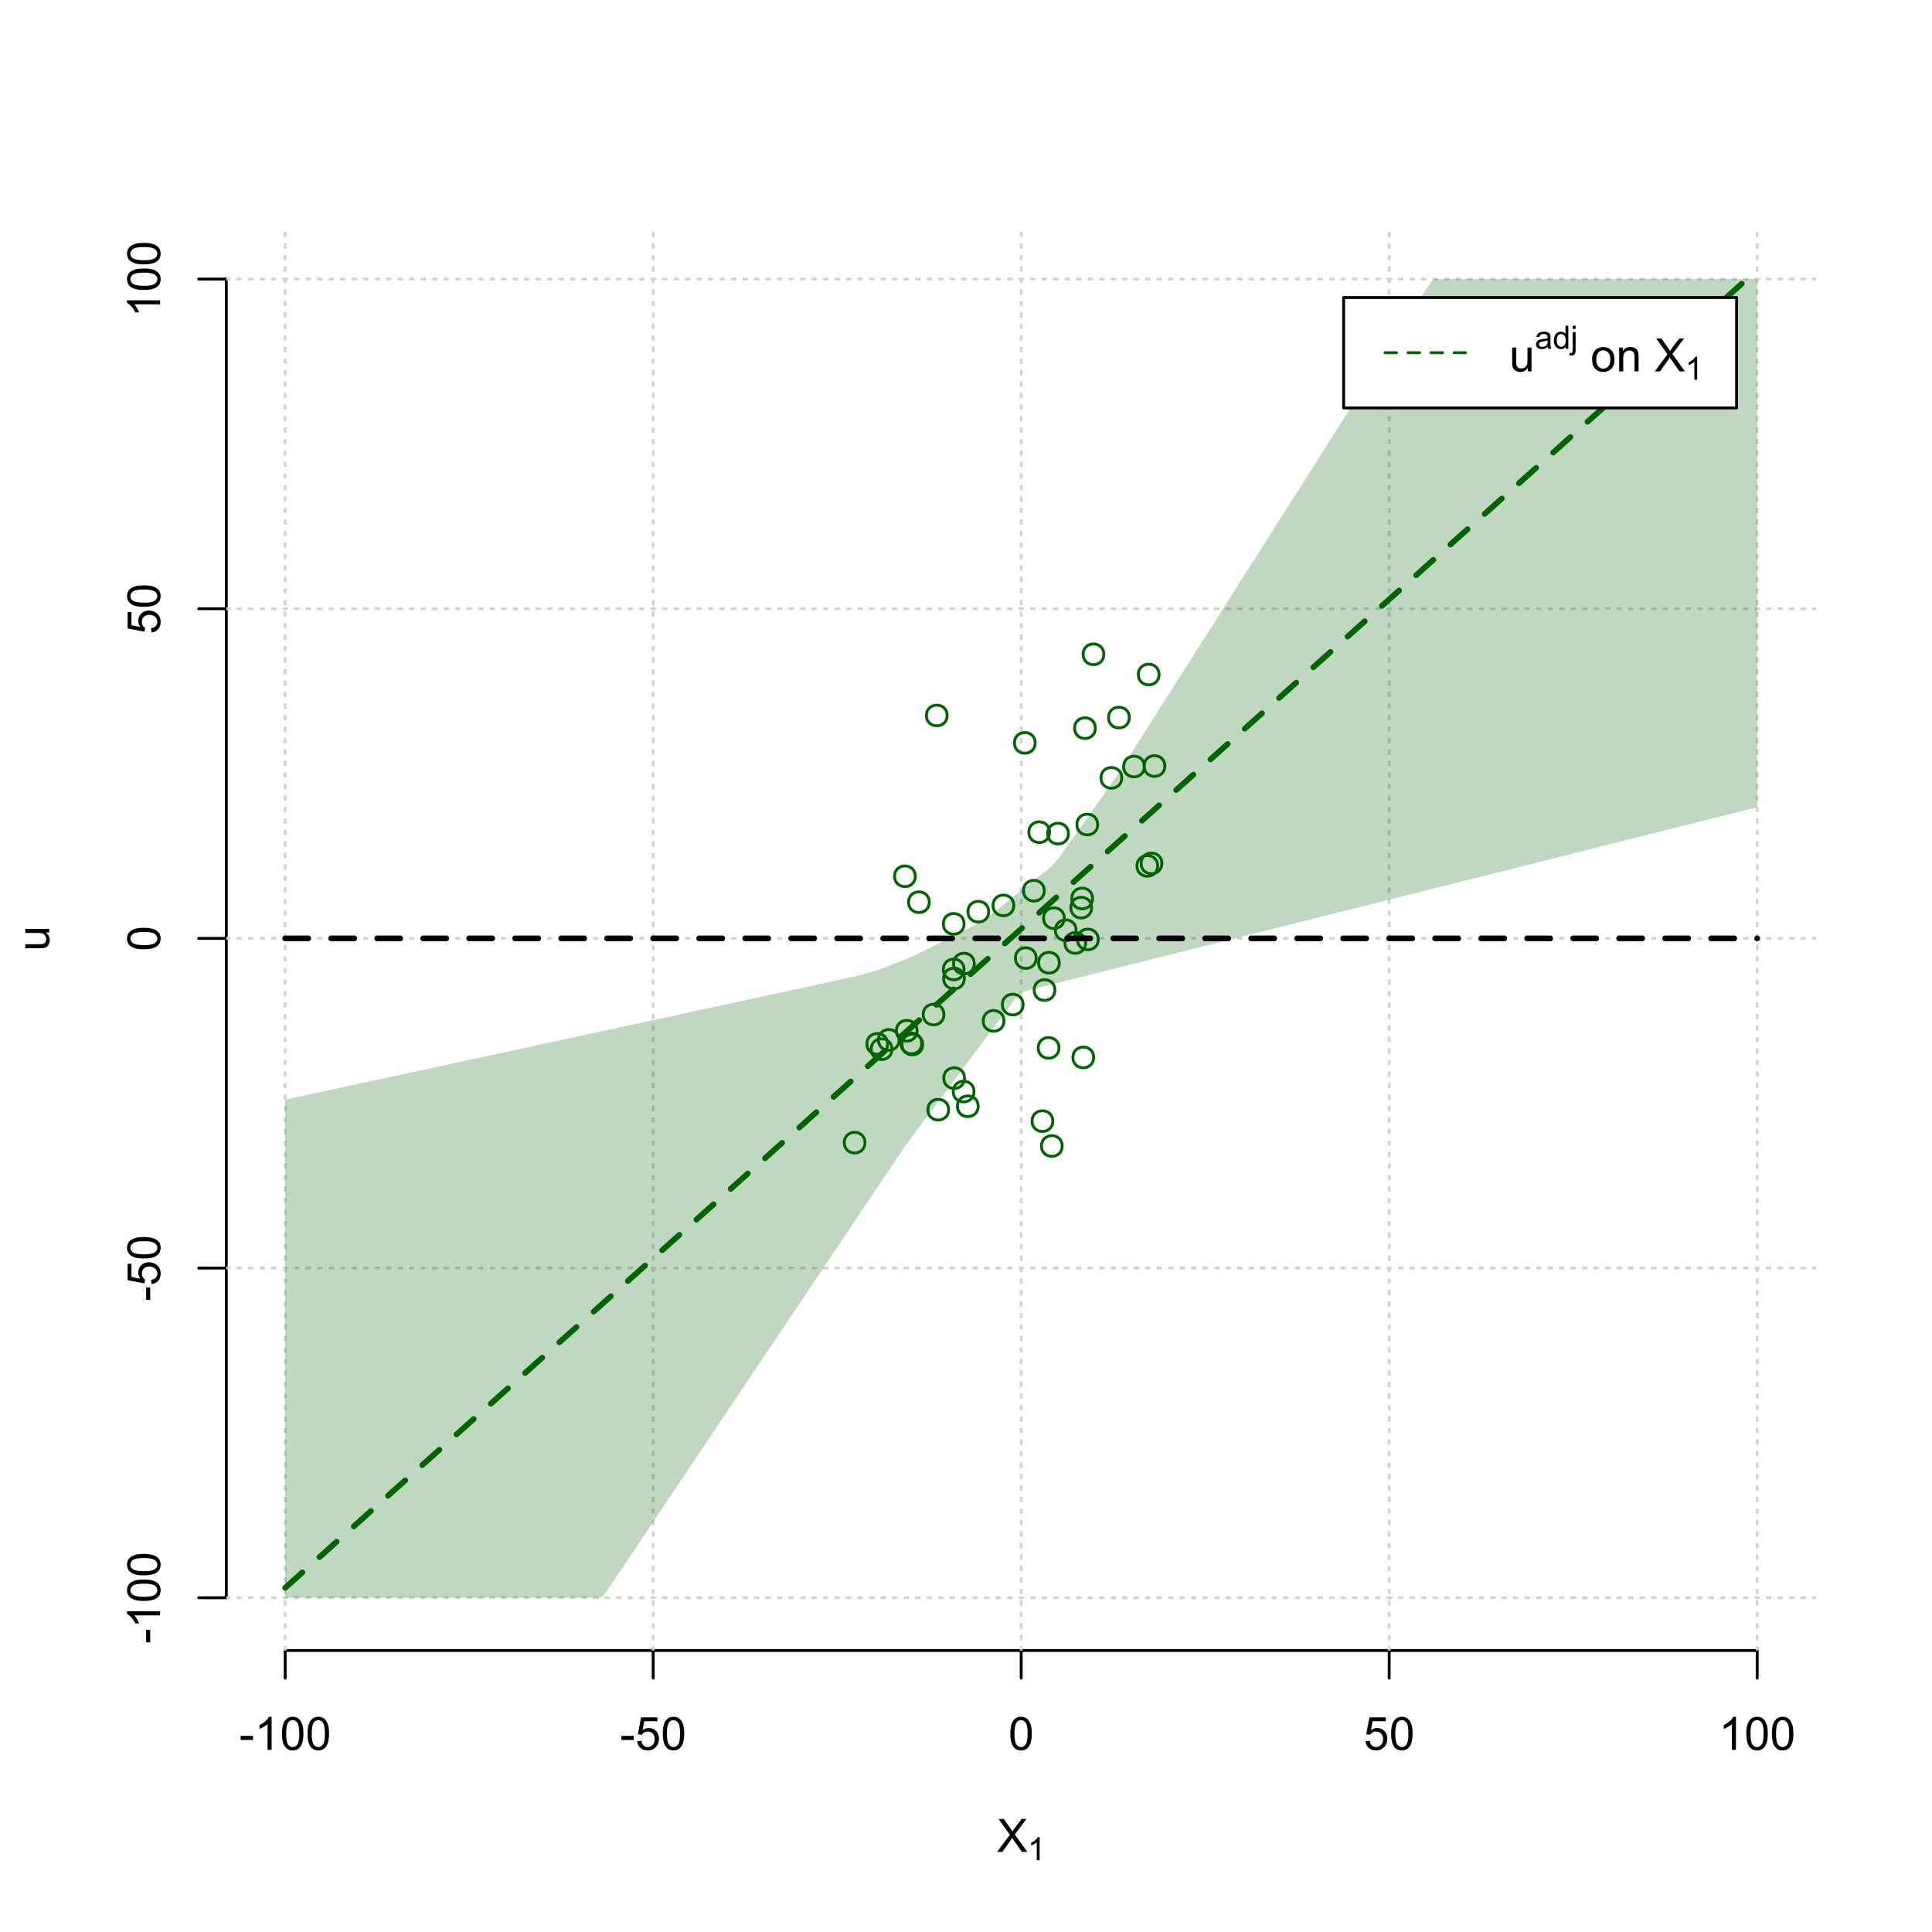 <?xml version="1.0" encoding="UTF-8"?>
<svg xmlns="http://www.w3.org/2000/svg" xmlns:xlink="http://www.w3.org/1999/xlink" width="504pt" height="504pt" viewBox="0 0 504 504" version="1.1">
<defs>
<g>
<symbol overflow="visible" id="glyph0-0">
<path style="stroke:none;" d="M 1.5 0 L 1.5 -7.5 L 7.5 -7.5 L 7.5 0 Z M 1.688 -0.188 L 7.312 -0.188 L 7.312 -7.312 L 1.688 -7.312 Z M 1.688 -0.188 "/>
</symbol>
<symbol overflow="visible" id="glyph0-1">
<path style="stroke:none;" d="M 0.055 0 L 3.375 -4.477 L 0.445 -8.59 L 1.797 -8.59 L 3.359 -6.387 C 3.68 -5.93 3.91 -5.578 4.047 -5.332 C 4.238 -5.645 4.465 -5.969 4.727 -6.312 L 6.457 -8.59 L 7.695 -8.59 L 4.676 -4.539 L 7.93 0 L 6.523 0 L 4.359 -3.062 C 4.238 -3.238 4.113 -3.43 3.984 -3.641 C 3.789 -3.324 3.652 -3.109 3.574 -2.992 L 1.418 0 Z M 0.055 0 "/>
</symbol>
<symbol overflow="visible" id="glyph0-2">
<path style="stroke:none;" d="M 0.383 -2.578 L 0.383 -3.641 L 3.621 -3.641 L 3.621 -2.578 Z M 0.383 -2.578 "/>
</symbol>
<symbol overflow="visible" id="glyph0-3">
<path style="stroke:none;" d="M 4.469 0 L 3.414 0 L 3.414 -6.719 C 3.16 -6.477 2.828 -6.234 2.414 -5.996 C 2 -5.75 1.629 -5.57 1.305 -5.449 L 1.305 -6.469 C 1.895 -6.742 2.41 -7.078 2.852 -7.477 C 3.293 -7.871 3.605 -8.254 3.789 -8.625 L 4.469 -8.625 Z M 4.469 0 "/>
</symbol>
<symbol overflow="visible" id="glyph0-4">
<path style="stroke:none;" d="M 0.5 -4.234 C 0.496 -5.246 0.602 -6.062 0.812 -6.688 C 1.02 -7.305 1.328 -7.785 1.742 -8.121 C 2.148 -8.457 2.668 -8.625 3.297 -8.625 C 3.758 -8.625 4.164 -8.531 4.512 -8.348 C 4.855 -8.16 5.141 -7.891 5.371 -7.543 C 5.594 -7.191 5.773 -6.766 5.906 -6.266 C 6.035 -5.762 6.098 -5.086 6.102 -4.234 C 6.098 -3.227 5.996 -2.414 5.789 -1.797 C 5.578 -1.176 5.266 -0.695 4.859 -0.359 C 4.445 -0.02 3.926 0.145 3.297 0.148 C 2.465 0.145 1.816 -0.148 1.348 -0.742 C 0.781 -1.457 0.496 -2.621 0.5 -4.234 Z M 1.582 -4.234 C 1.582 -2.824 1.746 -1.887 2.074 -1.418 C 2.402 -0.949 2.809 -0.715 3.297 -0.719 C 3.777 -0.715 4.184 -0.949 4.52 -1.422 C 4.848 -1.887 5.016 -2.824 5.016 -4.234 C 5.016 -5.648 4.848 -6.59 4.52 -7.055 C 4.184 -7.516 3.773 -7.746 3.289 -7.75 C 2.801 -7.746 2.414 -7.543 2.125 -7.137 C 1.762 -6.613 1.582 -5.645 1.582 -4.234 Z M 1.582 -4.234 "/>
</symbol>
<symbol overflow="visible" id="glyph0-5">
<path style="stroke:none;" d="M 0.5 -2.25 L 1.605 -2.344 C 1.684 -1.805 1.871 -1.398 2.176 -1.125 C 2.473 -0.852 2.836 -0.715 3.258 -0.719 C 3.766 -0.715 4.195 -0.906 4.547 -1.293 C 4.898 -1.672 5.074 -2.18 5.074 -2.82 C 5.074 -3.414 4.902 -3.891 4.566 -4.242 C 4.227 -4.59 3.785 -4.762 3.242 -4.766 C 2.898 -4.762 2.594 -4.684 2.32 -4.531 C 2.047 -4.375 1.832 -4.176 1.676 -3.93 L 0.688 -4.062 L 1.516 -8.473 L 5.789 -8.473 L 5.789 -7.465 L 2.359 -7.465 L 1.898 -5.156 C 2.414 -5.516 2.953 -5.695 3.523 -5.695 C 4.27 -5.695 4.902 -5.434 5.422 -4.914 C 5.934 -4.395 6.191 -3.727 6.195 -2.914 C 6.191 -2.133 5.965 -1.461 5.516 -0.898 C 4.961 -0.199 4.211 0.145 3.258 0.148 C 2.477 0.145 1.836 -0.07 1.344 -0.508 C 0.844 -0.941 0.562 -1.523 0.5 -2.25 Z M 0.5 -2.25 "/>
</symbol>
<symbol overflow="visible" id="glyph0-6">
<path style="stroke:none;" d="M 4.867 0 L 4.867 -0.914 C 4.379 -0.211 3.723 0.141 2.895 0.141 C 2.527 0.141 2.184 0.07 1.867 -0.07 C 1.547 -0.211 1.309 -0.387 1.156 -0.602 C 1 -0.812 0.895 -1.074 0.832 -1.383 C 0.785 -1.59 0.762 -1.918 0.766 -2.367 L 0.766 -6.223 L 1.82 -6.223 L 1.82 -2.773 C 1.816 -2.219 1.84 -1.848 1.887 -1.656 C 1.949 -1.379 2.09 -1.16 2.309 -1.004 C 2.523 -0.84 2.789 -0.762 3.105 -0.766 C 3.418 -0.762 3.715 -0.844 3.996 -1.008 C 4.273 -1.172 4.469 -1.391 4.586 -1.672 C 4.699 -1.949 4.758 -2.355 4.758 -2.891 L 4.758 -6.223 L 5.812 -6.223 L 5.812 0 Z M 4.867 0 "/>
</symbol>
<symbol overflow="visible" id="glyph0-7">
<path style="stroke:none;" d=""/>
</symbol>
<symbol overflow="visible" id="glyph0-8">
<path style="stroke:none;" d="M 0.398 -3.109 C 0.398 -4.262 0.719 -5.117 1.359 -5.672 C 1.895 -6.133 2.547 -6.363 3.316 -6.363 C 4.172 -6.363 4.871 -6.082 5.414 -5.52 C 5.953 -4.957 6.223 -4.184 6.227 -3.199 C 6.223 -2.398 6.102 -1.766 5.867 -1.309 C 5.625 -0.848 5.277 -0.492 4.82 -0.238 C 4.359 0.016 3.859 0.141 3.316 0.141 C 2.441 0.141 1.734 -0.137 1.203 -0.695 C 0.664 -1.254 0.398 -2.059 0.398 -3.109 Z M 1.484 -3.109 C 1.48 -2.309 1.656 -1.711 2.004 -1.32 C 2.348 -0.922 2.785 -0.727 3.316 -0.727 C 3.84 -0.727 4.273 -0.926 4.621 -1.324 C 4.969 -1.723 5.145 -2.328 5.145 -3.148 C 5.145 -3.914 4.969 -4.496 4.617 -4.895 C 4.266 -5.289 3.832 -5.488 3.316 -5.492 C 2.785 -5.488 2.348 -5.293 2.004 -4.898 C 1.656 -4.5 1.48 -3.902 1.484 -3.109 Z M 1.484 -3.109 "/>
</symbol>
<symbol overflow="visible" id="glyph0-9">
<path style="stroke:none;" d="M 0.789 0 L 0.789 -6.223 L 1.742 -6.223 L 1.742 -5.336 C 2.195 -6.02 2.855 -6.363 3.719 -6.363 C 4.09 -6.363 4.434 -6.293 4.754 -6.16 C 5.066 -6.023 5.305 -5.848 5.461 -5.633 C 5.617 -5.41 5.727 -5.152 5.789 -4.852 C 5.828 -4.656 5.848 -4.312 5.848 -3.828 L 5.848 0 L 4.793 0 L 4.793 -3.785 C 4.793 -4.215 4.75 -4.535 4.668 -4.75 C 4.586 -4.961 4.441 -5.129 4.234 -5.258 C 4.023 -5.383 3.777 -5.449 3.5 -5.449 C 3.047 -5.449 2.66 -5.305 2.332 -5.02 C 2.004 -4.734 1.84 -4.195 1.844 -3.398 L 1.844 0 Z M 0.789 0 "/>
</symbol>
<symbol overflow="visible" id="glyph1-0">
<path style="stroke:none;" d="M 1.051 0 L 1.051 -5.25 L 5.25 -5.25 L 5.25 0 Z M 1.18 -0.133 L 5.117 -0.133 L 5.117 -5.117 L 1.18 -5.117 Z M 1.18 -0.133 "/>
</symbol>
<symbol overflow="visible" id="glyph1-1">
<path style="stroke:none;" d="M 3.129 0 L 2.391 0 L 2.391 -4.703 C 2.211 -4.531 1.977 -4.363 1.691 -4.195 C 1.398 -4.023 1.141 -3.895 0.914 -3.812 L 0.914 -4.527 C 1.328 -4.719 1.688 -4.953 1.996 -5.234 C 2.305 -5.508 2.523 -5.777 2.652 -6.039 L 3.129 -6.039 Z M 3.129 0 "/>
</symbol>
<symbol overflow="visible" id="glyph1-2">
<path style="stroke:none;" d="M 3.395 -0.539 C 3.117 -0.305 2.855 -0.137 2.605 -0.043 C 2.352 0.051 2.082 0.094 1.793 0.098 C 1.312 0.094 0.941 -0.02 0.688 -0.25 C 0.43 -0.48 0.305 -0.781 0.305 -1.148 C 0.305 -1.359 0.352 -1.551 0.449 -1.73 C 0.543 -1.902 0.668 -2.047 0.828 -2.156 C 0.984 -2.262 1.164 -2.34 1.363 -2.398 C 1.504 -2.434 1.723 -2.473 2.02 -2.512 C 2.609 -2.578 3.047 -2.664 3.336 -2.766 C 3.336 -2.867 3.34 -2.93 3.34 -2.957 C 3.34 -3.258 3.27 -3.469 3.129 -3.594 C 2.941 -3.758 2.66 -3.844 2.289 -3.844 C 1.941 -3.844 1.684 -3.781 1.52 -3.66 C 1.348 -3.535 1.227 -3.32 1.152 -3.016 L 0.43 -3.113 C 0.492 -3.418 0.602 -3.668 0.754 -3.863 C 0.902 -4.051 1.121 -4.199 1.406 -4.301 C 1.688 -4.402 2.016 -4.453 2.395 -4.453 C 2.766 -4.453 3.066 -4.406 3.301 -4.32 C 3.527 -4.23 3.699 -4.121 3.812 -3.992 C 3.918 -3.855 3.996 -3.691 4.043 -3.492 C 4.066 -3.363 4.078 -3.133 4.082 -2.809 L 4.082 -1.824 C 4.078 -1.137 4.094 -0.703 4.129 -0.523 C 4.156 -0.336 4.219 -0.164 4.316 0 L 3.543 0 C 3.465 -0.152 3.414 -0.332 3.395 -0.539 Z M 3.336 -2.188 C 3.062 -2.074 2.66 -1.98 2.129 -1.906 C 1.82 -1.859 1.605 -1.812 1.484 -1.758 C 1.355 -1.703 1.258 -1.621 1.191 -1.52 C 1.121 -1.41 1.09 -1.293 1.09 -1.168 C 1.09 -0.969 1.164 -0.805 1.312 -0.676 C 1.461 -0.543 1.68 -0.48 1.969 -0.48 C 2.25 -0.48 2.5 -0.539 2.727 -0.664 C 2.945 -0.785 3.109 -0.957 3.215 -1.176 C 3.293 -1.34 3.332 -1.586 3.336 -1.914 Z M 3.336 -2.188 "/>
</symbol>
<symbol overflow="visible" id="glyph1-3">
<path style="stroke:none;" d="M 3.379 0 L 3.379 -0.551 C 3.102 -0.121 2.695 0.094 2.16 0.098 C 1.812 0.094 1.492 0 1.203 -0.188 C 0.906 -0.379 0.68 -0.645 0.523 -0.988 C 0.359 -1.328 0.281 -1.723 0.285 -2.172 C 0.281 -2.605 0.355 -3 0.504 -3.355 C 0.648 -3.707 0.863 -3.977 1.156 -4.168 C 1.441 -4.355 1.766 -4.453 2.129 -4.453 C 2.387 -4.453 2.621 -4.395 2.828 -4.285 C 3.031 -4.172 3.199 -4.031 3.332 -3.855 L 3.332 -6.012 L 4.066 -6.012 L 4.066 0 Z M 1.047 -2.172 C 1.043 -1.613 1.16 -1.195 1.398 -0.922 C 1.629 -0.641 1.906 -0.504 2.23 -0.508 C 2.551 -0.504 2.824 -0.637 3.051 -0.902 C 3.273 -1.168 3.387 -1.57 3.391 -2.113 C 3.387 -2.707 3.273 -3.145 3.047 -3.426 C 2.816 -3.703 2.531 -3.844 2.199 -3.844 C 1.867 -3.844 1.594 -3.707 1.375 -3.441 C 1.152 -3.168 1.043 -2.746 1.047 -2.172 Z M 1.047 -2.172 "/>
</symbol>
<symbol overflow="visible" id="glyph1-4">
<path style="stroke:none;" d="M 0.551 -5.156 L 0.551 -6.012 L 1.289 -6.012 L 1.289 -5.156 Z M -0.387 1.691 L -0.246 1.062 C -0.098 1.098 0.016 1.117 0.102 1.121 C 0.25 1.117 0.363 1.066 0.438 0.969 C 0.512 0.867 0.551 0.621 0.551 0.223 L 0.551 -4.355 L 1.289 -4.355 L 1.289 0.238 C 1.289 0.773 1.219 1.148 1.078 1.359 C 0.898 1.633 0.602 1.77 0.191 1.77 C -0.008 1.77 -0.199 1.742 -0.387 1.691 Z M -0.387 1.691 "/>
</symbol>
<symbol overflow="visible" id="glyph2-0">
<path style="stroke:none;" d="M 0 -1.5 L -7.5 -1.5 L -7.5 -7.5 L 0 -7.5 Z M -0.188 -1.688 L -0.188 -7.312 L -7.312 -7.312 L -7.312 -1.688 Z M -0.188 -1.688 "/>
</symbol>
<symbol overflow="visible" id="glyph2-1">
<path style="stroke:none;" d="M 0 -4.867 L -0.914 -4.867 C -0.211 -4.379 0.141 -3.723 0.141 -2.895 C 0.141 -2.527 0.07 -2.184 -0.07 -1.867 C -0.211 -1.547 -0.387 -1.309 -0.598 -1.156 C -0.809 -1 -1.07 -0.895 -1.383 -0.832 C -1.59 -0.789 -1.918 -0.766 -2.367 -0.77 L -6.223 -0.77 L -6.223 -1.824 L -2.773 -1.824 C -2.219 -1.82 -1.848 -1.844 -1.656 -1.887 C -1.379 -1.949 -1.16 -2.09 -1.004 -2.309 C -0.84 -2.523 -0.762 -2.789 -0.766 -3.105 C -0.762 -3.418 -0.844 -3.715 -1.008 -3.996 C -1.172 -4.273 -1.391 -4.469 -1.672 -4.586 C -1.945 -4.699 -2.352 -4.758 -2.887 -4.758 L -6.223 -4.758 L -6.223 -5.812 L 0 -5.812 Z M 0 -4.867 "/>
</symbol>
<symbol overflow="visible" id="glyph2-2">
<path style="stroke:none;" d="M -2.578 -0.383 L -3.641 -0.383 L -3.641 -3.621 L -2.578 -3.621 Z M -2.578 -0.383 "/>
</symbol>
<symbol overflow="visible" id="glyph2-3">
<path style="stroke:none;" d="M 0 -4.469 L 0 -3.414 L -6.719 -3.418 C -6.477 -3.16 -6.234 -2.828 -5.996 -2.418 C -5.75 -2.004 -5.57 -1.633 -5.449 -1.309 L -6.469 -1.309 C -6.742 -1.895 -7.078 -2.41 -7.477 -2.852 C -7.871 -3.293 -8.254 -3.605 -8.625 -3.793 L -8.625 -4.473 Z M 0 -4.469 "/>
</symbol>
<symbol overflow="visible" id="glyph2-4">
<path style="stroke:none;" d="M -4.234 -0.5 C -5.246 -0.496 -6.062 -0.602 -6.688 -0.812 C -7.305 -1.02 -7.785 -1.328 -8.121 -1.742 C -8.457 -2.152 -8.625 -2.672 -8.625 -3.301 C -8.625 -3.758 -8.531 -4.164 -8.348 -4.512 C -8.16 -4.859 -7.891 -5.145 -7.543 -5.371 C -7.191 -5.594 -6.766 -5.773 -6.266 -5.906 C -5.762 -6.035 -5.086 -6.098 -4.234 -6.102 C -3.223 -6.098 -2.41 -5.996 -1.793 -5.789 C -1.176 -5.578 -0.695 -5.266 -0.359 -4.859 C -0.02 -4.445 0.145 -3.926 0.148 -3.297 C 0.145 -2.465 -0.148 -1.816 -0.742 -1.348 C -1.457 -0.781 -2.621 -0.496 -4.234 -0.5 Z M -4.234 -1.582 C -2.824 -1.582 -1.887 -1.746 -1.418 -2.074 C -0.949 -2.402 -0.715 -2.809 -0.719 -3.297 C -0.715 -3.777 -0.949 -4.184 -1.422 -4.52 C -1.887 -4.848 -2.824 -5.016 -4.234 -5.016 C -5.648 -5.016 -6.59 -4.848 -7.055 -4.52 C -7.516 -4.188 -7.746 -3.777 -7.75 -3.289 C -7.746 -2.801 -7.543 -2.414 -7.137 -2.129 C -6.613 -1.762 -5.645 -1.582 -4.234 -1.582 Z M -4.234 -1.582 "/>
</symbol>
<symbol overflow="visible" id="glyph2-5">
<path style="stroke:none;" d="M -2.25 -0.5 L -2.344 -1.605 C -1.805 -1.684 -1.398 -1.871 -1.125 -2.176 C -0.852 -2.473 -0.715 -2.836 -0.719 -3.258 C -0.715 -3.766 -0.906 -4.195 -1.293 -4.547 C -1.672 -4.898 -2.18 -5.074 -2.816 -5.074 C -3.414 -5.074 -3.891 -4.902 -4.242 -4.566 C -4.59 -4.227 -4.762 -3.785 -4.766 -3.242 C -4.762 -2.898 -4.684 -2.594 -4.531 -2.32 C -4.375 -2.047 -4.176 -1.832 -3.93 -1.676 L -4.062 -0.688 L -8.473 -1.52 L -8.473 -5.789 L -7.465 -5.789 L -7.465 -2.363 L -5.156 -1.898 C -5.516 -2.414 -5.695 -2.953 -5.695 -3.523 C -5.695 -4.27 -5.434 -4.902 -4.914 -5.422 C -4.395 -5.934 -3.727 -6.191 -2.91 -6.195 C -2.133 -6.191 -1.461 -5.965 -0.895 -5.516 C -0.199 -4.961 0.145 -4.211 0.148 -3.258 C 0.145 -2.477 -0.07 -1.836 -0.508 -1.344 C -0.941 -0.848 -1.523 -0.566 -2.25 -0.5 Z M -2.25 -0.5 "/>
</symbol>
</g>
<clipPath id="clip1">
  <path d="M 74 59.039 L 75 59.039 L 75 430.559 L 74 430.559 Z M 74 59.039 "/>
</clipPath>
<clipPath id="clip2">
  <path d="M 170 59.039 L 171 59.039 L 171 430.559 L 170 430.559 Z M 170 59.039 "/>
</clipPath>
<clipPath id="clip3">
  <path d="M 266 59.039 L 267 59.039 L 267 430.559 L 266 430.559 Z M 266 59.039 "/>
</clipPath>
<clipPath id="clip4">
  <path d="M 362 59.039 L 363 59.039 L 363 430.559 L 362 430.559 Z M 362 59.039 "/>
</clipPath>
<clipPath id="clip5">
  <path d="M 458 59.039 L 459 59.039 L 459 430.559 L 458 430.559 Z M 458 59.039 "/>
</clipPath>
<clipPath id="clip6">
  <path d="M 59.039 416 L 473.758 416 L 473.758 418 L 59.039 418 Z M 59.039 416 "/>
</clipPath>
<clipPath id="clip7">
  <path d="M 59.039 330 L 473.758 330 L 473.758 332 L 59.039 332 Z M 59.039 330 "/>
</clipPath>
<clipPath id="clip8">
  <path d="M 59.039 244 L 473.758 244 L 473.758 246 L 59.039 246 Z M 59.039 244 "/>
</clipPath>
<clipPath id="clip9">
  <path d="M 59.039 158 L 473.758 158 L 473.758 160 L 59.039 160 Z M 59.039 158 "/>
</clipPath>
<clipPath id="clip10">
  <path d="M 59.039 72 L 473.758 72 L 473.758 74 L 59.039 74 Z M 59.039 72 "/>
</clipPath>
</defs>
<g id="surface4836">
<rect x="0" y="0" width="504" height="504" style="fill:rgb(100%,100%,100%);fill-opacity:1;stroke:none;"/>
<g style="fill:rgb(0%,0%,0%);fill-opacity:1;">
  <use xlink:href="#glyph0-1" x="260.062" y="483.102"/>
</g>
<g style="fill:rgb(0%,0%,0%);fill-opacity:1;">
  <use xlink:href="#glyph1-1" x="268.066" y="485.281"/>
</g>
<g style="fill:rgb(0%,0%,0%);fill-opacity:1;">
  <use xlink:href="#glyph2-1" x="12.82" y="248.137"/>
</g>
<path style="fill:none;stroke-width:0.75;stroke-linecap:round;stroke-linejoin:round;stroke:rgb(0%,0%,0%);stroke-opacity:1;stroke-miterlimit:10;" d="M 74.398 430.559 L 458.398 430.559 "/>
<path style="fill:none;stroke-width:0.75;stroke-linecap:round;stroke-linejoin:round;stroke:rgb(0%,0%,0%);stroke-opacity:1;stroke-miterlimit:10;" d="M 74.398 430.559 L 74.398 437.762 "/>
<path style="fill:none;stroke-width:0.75;stroke-linecap:round;stroke-linejoin:round;stroke:rgb(0%,0%,0%);stroke-opacity:1;stroke-miterlimit:10;" d="M 170.398 430.559 L 170.398 437.762 "/>
<path style="fill:none;stroke-width:0.75;stroke-linecap:round;stroke-linejoin:round;stroke:rgb(0%,0%,0%);stroke-opacity:1;stroke-miterlimit:10;" d="M 266.398 430.559 L 266.398 437.762 "/>
<path style="fill:none;stroke-width:0.75;stroke-linecap:round;stroke-linejoin:round;stroke:rgb(0%,0%,0%);stroke-opacity:1;stroke-miterlimit:10;" d="M 362.398 430.559 L 362.398 437.762 "/>
<path style="fill:none;stroke-width:0.75;stroke-linecap:round;stroke-linejoin:round;stroke:rgb(0%,0%,0%);stroke-opacity:1;stroke-miterlimit:10;" d="M 458.398 430.559 L 458.398 437.762 "/>
<g style="fill:rgb(0%,0%,0%);fill-opacity:1;">
  <use xlink:href="#glyph0-2" x="62.391" y="456.48"/>
  <use xlink:href="#glyph0-3" x="66.387" y="456.48"/>
  <use xlink:href="#glyph0-4" x="73.061" y="456.48"/>
  <use xlink:href="#glyph0-4" x="79.734" y="456.48"/>
</g>
<g style="fill:rgb(0%,0%,0%);fill-opacity:1;">
  <use xlink:href="#glyph0-2" x="161.727" y="456.48"/>
  <use xlink:href="#glyph0-5" x="165.723" y="456.48"/>
  <use xlink:href="#glyph0-4" x="172.396" y="456.48"/>
</g>
<g style="fill:rgb(0%,0%,0%);fill-opacity:1;">
  <use xlink:href="#glyph0-4" x="263.062" y="456.48"/>
</g>
<g style="fill:rgb(0%,0%,0%);fill-opacity:1;">
  <use xlink:href="#glyph0-5" x="355.727" y="456.48"/>
  <use xlink:href="#glyph0-4" x="362.4" y="456.48"/>
</g>
<g style="fill:rgb(0%,0%,0%);fill-opacity:1;">
  <use xlink:href="#glyph0-3" x="448.387" y="456.48"/>
  <use xlink:href="#glyph0-4" x="455.061" y="456.48"/>
  <use xlink:href="#glyph0-4" x="461.734" y="456.48"/>
</g>
<path style="fill:none;stroke-width:0.75;stroke-linecap:round;stroke-linejoin:round;stroke:rgb(0%,0%,0%);stroke-opacity:1;stroke-miterlimit:10;" d="M 59.039 416.801 L 59.039 72.801 "/>
<path style="fill:none;stroke-width:0.75;stroke-linecap:round;stroke-linejoin:round;stroke:rgb(0%,0%,0%);stroke-opacity:1;stroke-miterlimit:10;" d="M 59.039 416.801 L 51.84 416.801 "/>
<path style="fill:none;stroke-width:0.75;stroke-linecap:round;stroke-linejoin:round;stroke:rgb(0%,0%,0%);stroke-opacity:1;stroke-miterlimit:10;" d="M 59.039 330.801 L 51.84 330.801 "/>
<path style="fill:none;stroke-width:0.75;stroke-linecap:round;stroke-linejoin:round;stroke:rgb(0%,0%,0%);stroke-opacity:1;stroke-miterlimit:10;" d="M 59.039 244.801 L 51.84 244.801 "/>
<path style="fill:none;stroke-width:0.75;stroke-linecap:round;stroke-linejoin:round;stroke:rgb(0%,0%,0%);stroke-opacity:1;stroke-miterlimit:10;" d="M 59.039 158.801 L 51.84 158.801 "/>
<path style="fill:none;stroke-width:0.75;stroke-linecap:round;stroke-linejoin:round;stroke:rgb(0%,0%,0%);stroke-opacity:1;stroke-miterlimit:10;" d="M 59.039 72.801 L 51.84 72.801 "/>
<g style="fill:rgb(0%,0%,0%);fill-opacity:1;">
  <use xlink:href="#glyph2-2" x="41.762" y="428.809"/>
  <use xlink:href="#glyph2-3" x="41.762" y="424.812"/>
  <use xlink:href="#glyph2-4" x="41.762" y="418.139"/>
  <use xlink:href="#glyph2-4" x="41.762" y="411.465"/>
</g>
<g style="fill:rgb(0%,0%,0%);fill-opacity:1;">
  <use xlink:href="#glyph2-2" x="41.762" y="339.473"/>
  <use xlink:href="#glyph2-5" x="41.762" y="335.477"/>
  <use xlink:href="#glyph2-4" x="41.762" y="328.803"/>
</g>
<g style="fill:rgb(0%,0%,0%);fill-opacity:1;">
  <use xlink:href="#glyph2-4" x="41.762" y="248.137"/>
</g>
<g style="fill:rgb(0%,0%,0%);fill-opacity:1;">
  <use xlink:href="#glyph2-5" x="41.762" y="165.473"/>
  <use xlink:href="#glyph2-4" x="41.762" y="158.799"/>
</g>
<g style="fill:rgb(0%,0%,0%);fill-opacity:1;">
  <use xlink:href="#glyph2-3" x="41.762" y="82.812"/>
  <use xlink:href="#glyph2-4" x="41.762" y="76.139"/>
  <use xlink:href="#glyph2-4" x="41.762" y="69.465"/>
</g>
<g clip-path="url(#clip1)" clip-rule="nonzero">
<path style="fill:none;stroke-width:0.75;stroke-linecap:round;stroke-linejoin:round;stroke:rgb(82.745%,82.745%,82.745%);stroke-opacity:1;stroke-dasharray:0.75,2.25;stroke-miterlimit:10;" d="M 74.398 430.559 L 74.398 59.039 "/>
</g>
<g clip-path="url(#clip2)" clip-rule="nonzero">
<path style="fill:none;stroke-width:0.75;stroke-linecap:round;stroke-linejoin:round;stroke:rgb(82.745%,82.745%,82.745%);stroke-opacity:1;stroke-dasharray:0.75,2.25;stroke-miterlimit:10;" d="M 170.398 430.559 L 170.398 59.039 "/>
</g>
<g clip-path="url(#clip3)" clip-rule="nonzero">
<path style="fill:none;stroke-width:0.75;stroke-linecap:round;stroke-linejoin:round;stroke:rgb(82.745%,82.745%,82.745%);stroke-opacity:1;stroke-dasharray:0.75,2.25;stroke-miterlimit:10;" d="M 266.398 430.559 L 266.398 59.039 "/>
</g>
<g clip-path="url(#clip4)" clip-rule="nonzero">
<path style="fill:none;stroke-width:0.75;stroke-linecap:round;stroke-linejoin:round;stroke:rgb(82.745%,82.745%,82.745%);stroke-opacity:1;stroke-dasharray:0.75,2.25;stroke-miterlimit:10;" d="M 362.398 430.559 L 362.398 59.039 "/>
</g>
<g clip-path="url(#clip5)" clip-rule="nonzero">
<path style="fill:none;stroke-width:0.75;stroke-linecap:round;stroke-linejoin:round;stroke:rgb(82.745%,82.745%,82.745%);stroke-opacity:1;stroke-dasharray:0.75,2.25;stroke-miterlimit:10;" d="M 458.398 430.559 L 458.398 59.039 "/>
</g>
<g clip-path="url(#clip6)" clip-rule="nonzero">
<path style="fill:none;stroke-width:0.75;stroke-linecap:round;stroke-linejoin:round;stroke:rgb(82.745%,82.745%,82.745%);stroke-opacity:1;stroke-dasharray:0.75,2.25;stroke-miterlimit:10;" d="M 59.039 416.801 L 473.762 416.801 "/>
</g>
<g clip-path="url(#clip7)" clip-rule="nonzero">
<path style="fill:none;stroke-width:0.75;stroke-linecap:round;stroke-linejoin:round;stroke:rgb(82.745%,82.745%,82.745%);stroke-opacity:1;stroke-dasharray:0.75,2.25;stroke-miterlimit:10;" d="M 59.039 330.801 L 473.762 330.801 "/>
</g>
<g clip-path="url(#clip8)" clip-rule="nonzero">
<path style="fill:none;stroke-width:0.75;stroke-linecap:round;stroke-linejoin:round;stroke:rgb(82.745%,82.745%,82.745%);stroke-opacity:1;stroke-dasharray:0.75,2.25;stroke-miterlimit:10;" d="M 59.039 244.801 L 473.762 244.801 "/>
</g>
<g clip-path="url(#clip9)" clip-rule="nonzero">
<path style="fill:none;stroke-width:0.75;stroke-linecap:round;stroke-linejoin:round;stroke:rgb(82.745%,82.745%,82.745%);stroke-opacity:1;stroke-dasharray:0.75,2.25;stroke-miterlimit:10;" d="M 59.039 158.801 L 473.762 158.801 "/>
</g>
<g clip-path="url(#clip10)" clip-rule="nonzero">
<path style="fill:none;stroke-width:0.75;stroke-linecap:round;stroke-linejoin:round;stroke:rgb(82.745%,82.745%,82.745%);stroke-opacity:1;stroke-dasharray:0.75,2.25;stroke-miterlimit:10;" d="M 59.039 72.801 L 473.762 72.801 "/>
</g>
<path style=" stroke:none;fill-rule:nonzero;fill:rgb(0%,39.216%,0%);fill-opacity:0.251;" d="M 74.398 328.379 L 74.398 286.879 L 76.32 286.461 L 78.238 286.047 L 80.16 285.633 L 82.078 285.219 L 84 284.801 L 85.922 284.387 L 87.84 283.973 L 89.762 283.559 L 91.68 283.141 L 93.602 282.727 L 95.52 282.312 L 97.441 281.898 L 99.359 281.48 L 101.281 281.066 L 103.199 280.652 L 105.121 280.238 L 107.039 279.82 L 108.961 279.406 L 110.879 278.992 L 112.801 278.578 L 114.719 278.16 L 116.641 277.746 L 118.559 277.332 L 120.48 276.918 L 122.398 276.5 L 124.32 276.086 L 126.238 275.672 L 128.16 275.258 L 130.078 274.84 L 133.922 274.012 L 135.84 273.598 L 137.762 273.18 L 139.68 272.766 L 141.602 272.352 L 143.52 271.938 L 145.441 271.52 L 147.359 271.105 L 149.281 270.691 L 151.199 270.277 L 153.121 269.859 L 155.039 269.445 L 156.961 269.031 L 158.879 268.617 L 160.801 268.199 L 162.719 267.785 L 164.641 267.371 L 166.559 266.957 L 168.48 266.539 L 170.398 266.125 L 172.32 265.711 L 174.238 265.297 L 176.16 264.879 L 178.078 264.465 L 181.922 263.637 L 183.84 263.219 L 185.762 262.805 L 187.68 262.391 L 189.602 261.977 L 191.52 261.559 L 193.441 261.145 L 195.359 260.73 L 197.281 260.316 L 199.199 259.898 L 201.121 259.484 L 203.039 259.07 L 204.961 258.656 L 206.879 258.238 L 208.801 257.824 L 210.719 257.41 L 212.641 256.996 L 214.559 256.578 L 216.48 256.164 L 218.398 255.75 L 220.32 255.336 L 222.238 254.918 L 224.16 254.457 L 226.078 253.91 L 228 253.359 L 229.922 252.773 L 231.84 251.996 L 233.762 251.215 L 235.68 250.438 L 237.602 249.656 L 239.52 248.785 L 241.441 247.82 L 243.359 246.859 L 245.281 245.898 L 247.199 244.938 L 249.121 243.977 L 251.039 243.016 L 252.961 242.055 L 254.879 241.09 L 256.801 239.93 L 258.719 238.406 L 260.641 236.883 L 262.559 235.363 L 264.48 233.84 L 266.398 232.316 L 268.32 230.793 L 270.238 229.27 L 272.16 227.746 L 274.078 226.223 L 276 224.047 L 277.922 221.422 L 279.84 218.711 L 281.762 215.996 L 283.68 213.285 L 285.602 210.574 L 287.52 207.863 L 289.441 205.152 L 291.359 202.398 L 293.281 199.379 L 295.199 196.355 L 297.121 193.332 L 299.039 190.312 L 300.961 187.289 L 302.879 184.27 L 304.801 181.246 L 306.719 178.227 L 308.641 175.203 L 310.559 172.184 L 312.48 169.16 L 314.398 166.141 L 316.32 163.117 L 318.238 160.098 L 320.16 157.074 L 322.078 154.055 L 324 151.031 L 325.922 148.012 L 327.84 144.988 L 329.762 141.969 L 331.68 138.945 L 333.602 135.922 L 335.52 132.902 L 337.441 129.879 L 339.359 126.859 L 341.281 123.836 L 343.199 120.816 L 345.121 117.793 L 347.039 114.773 L 348.961 111.75 L 350.879 108.73 L 352.801 105.707 L 354.719 102.688 L 356.641 99.664 L 358.559 96.645 L 360.48 93.621 L 362.398 90.602 L 364.32 87.578 L 366.238 84.559 L 368.16 81.535 L 370.078 78.512 L 372 75.492 L 373.922 72.801 L 458.398 72.801 L 458.398 210.578 L 456.48 211.059 L 454.559 211.543 L 452.641 212.023 L 450.719 212.504 L 448.801 212.988 L 446.879 213.469 L 444.961 213.953 L 443.039 214.434 L 441.121 214.918 L 439.199 215.398 L 437.281 215.883 L 435.359 216.363 L 433.441 216.848 L 431.52 217.328 L 429.602 217.809 L 427.68 218.293 L 425.762 218.773 L 423.84 219.258 L 421.922 219.738 L 420 220.223 L 418.078 220.703 L 416.16 221.188 L 414.238 221.668 L 412.32 222.152 L 410.398 222.633 L 408.48 223.113 L 406.559 223.598 L 404.641 224.078 L 402.719 224.562 L 400.801 225.043 L 398.879 225.527 L 396.961 226.008 L 395.039 226.492 L 393.121 226.973 L 391.199 227.457 L 389.281 227.938 L 387.359 228.418 L 385.441 228.902 L 383.52 229.383 L 381.602 229.867 L 379.68 230.348 L 377.762 230.832 L 375.84 231.312 L 373.922 231.797 L 372 232.277 L 370.078 232.762 L 368.16 233.242 L 366.238 233.723 L 364.32 234.207 L 362.398 234.688 L 360.48 235.172 L 358.559 235.652 L 356.641 236.137 L 354.719 236.617 L 352.801 237.102 L 350.879 237.582 L 348.961 238.062 L 347.039 238.547 L 345.121 239.027 L 343.199 239.512 L 341.281 239.992 L 339.359 240.477 L 337.441 240.957 L 335.52 241.441 L 333.602 241.922 L 331.68 242.406 L 329.762 242.887 L 327.84 243.367 L 325.922 243.852 L 324 244.332 L 322.078 244.816 L 320.16 245.297 L 318.238 245.781 L 316.32 246.262 L 314.398 246.746 L 312.48 247.227 L 310.559 247.711 L 308.641 248.191 L 306.719 248.672 L 304.801 249.156 L 302.879 249.637 L 300.961 250.121 L 299.039 250.602 L 297.121 251.086 L 295.199 251.566 L 293.281 252.051 L 291.359 252.531 L 289.441 253.016 L 287.52 253.496 L 285.602 253.977 L 283.68 254.461 L 281.762 254.941 L 279.84 255.426 L 277.922 255.906 L 276 256.391 L 274.078 256.871 L 272.16 257.355 L 270.238 257.836 L 268.32 258.32 L 266.398 258.801 L 264.48 261.027 L 262.559 263.594 L 260.641 266.156 L 258.719 268.719 L 256.801 271.281 L 254.879 273.844 L 252.961 276.41 L 251.039 278.973 L 249.121 281.535 L 247.199 284.098 L 245.281 286.664 L 243.359 289.227 L 241.441 291.789 L 239.52 294.352 L 237.602 296.914 L 235.68 299.625 L 233.762 302.492 L 231.84 305.355 L 229.922 308.219 L 226.078 313.945 L 224.16 316.812 L 222.238 319.676 L 220.32 322.539 L 218.398 325.402 L 216.48 328.266 L 214.559 331.133 L 212.641 333.996 L 210.719 336.859 L 208.801 339.723 L 206.879 342.59 L 204.961 345.453 L 203.039 348.316 L 201.121 351.18 L 199.199 354.043 L 197.281 356.91 L 195.359 359.773 L 193.441 362.637 L 191.52 365.5 L 189.602 368.363 L 187.68 371.23 L 185.762 374.094 L 183.84 376.957 L 181.922 379.82 L 180 382.684 L 178.078 385.551 L 176.16 388.414 L 174.238 391.277 L 172.32 394.141 L 170.398 397.008 L 168.48 399.871 L 166.559 402.734 L 164.641 405.598 L 162.719 408.461 L 160.801 411.328 L 158.879 414.191 L 156.961 416.801 L 74.398 416.801 Z M 74.398 328.379 "/>
<path style="fill:none;stroke-width:0.75;stroke-linecap:round;stroke-linejoin:round;stroke:rgb(0%,39.216%,0%);stroke-opacity:1;stroke-miterlimit:10;" d="M 225.648 298.078 C 225.648 301.68 220.25 301.68 220.25 298.078 C 220.25 294.48 225.648 294.48 225.648 298.078 "/>
<path style="fill:none;stroke-width:0.75;stroke-linecap:round;stroke-linejoin:round;stroke:rgb(0%,39.216%,0%);stroke-opacity:1;stroke-miterlimit:10;" d="M 294.598 187.188 C 294.598 190.789 289.195 190.789 289.195 187.188 C 289.195 183.59 294.598 183.59 294.598 187.188 "/>
<path style="fill:none;stroke-width:0.75;stroke-linecap:round;stroke-linejoin:round;stroke:rgb(0%,39.216%,0%);stroke-opacity:1;stroke-miterlimit:10;" d="M 251.566 255.262 C 251.566 258.859 246.168 258.859 246.168 255.262 C 246.168 251.66 251.566 251.66 251.566 255.262 "/>
<path style="fill:none;stroke-width:0.75;stroke-linecap:round;stroke-linejoin:round;stroke:rgb(0%,39.216%,0%);stroke-opacity:1;stroke-miterlimit:10;" d="M 285 234.391 C 285 237.988 279.602 237.988 279.602 234.391 C 279.602 230.789 285 230.789 285 234.391 "/>
<path style="fill:none;stroke-width:0.75;stroke-linecap:round;stroke-linejoin:round;stroke:rgb(0%,39.216%,0%);stroke-opacity:1;stroke-miterlimit:10;" d="M 278.711 217.461 C 278.711 221.059 273.309 221.059 273.309 217.461 C 273.309 213.859 278.711 213.859 278.711 217.461 "/>
<path style="fill:none;stroke-width:0.75;stroke-linecap:round;stroke-linejoin:round;stroke:rgb(0%,39.216%,0%);stroke-opacity:1;stroke-miterlimit:10;" d="M 273.801 217.094 C 273.801 220.691 268.402 220.691 268.402 217.094 C 268.402 213.492 273.801 213.492 273.801 217.094 "/>
<path style="fill:none;stroke-width:0.75;stroke-linecap:round;stroke-linejoin:round;stroke:rgb(0%,39.216%,0%);stroke-opacity:1;stroke-miterlimit:10;" d="M 272.414 232.359 C 272.414 235.957 267.012 235.957 267.012 232.359 C 267.012 228.758 272.414 228.758 272.414 232.359 "/>
<path style="fill:none;stroke-width:0.75;stroke-linecap:round;stroke-linejoin:round;stroke:rgb(0%,39.216%,0%);stroke-opacity:1;stroke-miterlimit:10;" d="M 266.895 262.062 C 266.895 265.664 261.492 265.664 261.492 262.062 C 261.492 258.461 266.895 258.461 266.895 262.062 "/>
<path style="fill:none;stroke-width:0.75;stroke-linecap:round;stroke-linejoin:round;stroke:rgb(0%,39.216%,0%);stroke-opacity:1;stroke-miterlimit:10;" d="M 231.555 272.312 C 231.555 275.914 226.152 275.914 226.152 272.312 C 226.152 268.715 231.555 268.715 231.555 272.312 "/>
<path style="fill:none;stroke-width:0.75;stroke-linecap:round;stroke-linejoin:round;stroke:rgb(0%,39.216%,0%);stroke-opacity:1;stroke-miterlimit:10;" d="M 298.527 199.961 C 298.527 203.559 293.129 203.559 293.129 199.961 C 293.129 196.359 298.527 196.359 298.527 199.961 "/>
<path style="fill:none;stroke-width:0.75;stroke-linecap:round;stroke-linejoin:round;stroke:rgb(0%,39.216%,0%);stroke-opacity:1;stroke-miterlimit:10;" d="M 240.441 272.195 C 240.441 275.793 235.039 275.793 235.039 272.195 C 235.039 268.594 240.441 268.594 240.441 272.195 "/>
<path style="fill:none;stroke-width:0.75;stroke-linecap:round;stroke-linejoin:round;stroke:rgb(0%,39.216%,0%);stroke-opacity:1;stroke-miterlimit:10;" d="M 261.902 266.32 C 261.902 269.918 256.504 269.918 256.504 266.32 C 256.504 262.719 261.902 262.719 261.902 266.32 "/>
<path style="fill:none;stroke-width:0.75;stroke-linecap:round;stroke-linejoin:round;stroke:rgb(0%,39.216%,0%);stroke-opacity:1;stroke-miterlimit:10;" d="M 247.082 186.648 C 247.082 190.246 241.68 190.246 241.68 186.648 C 241.68 183.047 247.082 183.047 247.082 186.648 "/>
<path style="fill:none;stroke-width:0.75;stroke-linecap:round;stroke-linejoin:round;stroke:rgb(0%,39.216%,0%);stroke-opacity:1;stroke-miterlimit:10;" d="M 246.234 264.664 C 246.234 268.262 240.836 268.262 240.836 264.664 C 240.836 261.062 246.234 261.062 246.234 264.664 "/>
<path style="fill:none;stroke-width:0.75;stroke-linecap:round;stroke-linejoin:round;stroke:rgb(0%,39.216%,0%);stroke-opacity:1;stroke-miterlimit:10;" d="M 232.676 273.707 C 232.676 277.309 227.277 277.309 227.277 273.707 C 227.277 270.105 232.676 270.105 232.676 273.707 "/>
<path style="fill:none;stroke-width:0.75;stroke-linecap:round;stroke-linejoin:round;stroke:rgb(0%,39.216%,0%);stroke-opacity:1;stroke-miterlimit:10;" d="M 254.082 284.758 C 254.082 288.359 248.68 288.359 248.68 284.758 C 248.68 281.16 254.082 281.16 254.082 284.758 "/>
<path style="fill:none;stroke-width:0.75;stroke-linecap:round;stroke-linejoin:round;stroke:rgb(0%,39.216%,0%);stroke-opacity:1;stroke-miterlimit:10;" d="M 303.09 225.23 C 303.09 228.832 297.688 228.832 297.688 225.23 C 297.688 221.633 303.09 221.633 303.09 225.23 "/>
<path style="fill:none;stroke-width:0.75;stroke-linecap:round;stroke-linejoin:round;stroke:rgb(0%,39.216%,0%);stroke-opacity:1;stroke-miterlimit:10;" d="M 302.004 225.883 C 302.004 229.48 296.602 229.48 296.602 225.883 C 296.602 222.281 302.004 222.281 302.004 225.883 "/>
<path style="fill:none;stroke-width:0.75;stroke-linecap:round;stroke-linejoin:round;stroke:rgb(0%,39.216%,0%);stroke-opacity:1;stroke-miterlimit:10;" d="M 238.766 228.59 C 238.766 232.191 233.367 232.191 233.367 228.59 C 233.367 224.992 238.766 224.992 238.766 228.59 "/>
<path style="fill:none;stroke-width:0.75;stroke-linecap:round;stroke-linejoin:round;stroke:rgb(0%,39.216%,0%);stroke-opacity:1;stroke-miterlimit:10;" d="M 277.637 239.527 C 277.637 243.125 272.238 243.125 272.238 239.527 C 272.238 235.926 277.637 235.926 277.637 239.527 "/>
<path style="fill:none;stroke-width:0.75;stroke-linecap:round;stroke-linejoin:round;stroke:rgb(0%,39.216%,0%);stroke-opacity:1;stroke-miterlimit:10;" d="M 254.16 251.371 C 254.16 254.969 248.762 254.969 248.762 251.371 C 248.762 247.77 254.16 247.77 254.16 251.371 "/>
<path style="fill:none;stroke-width:0.75;stroke-linecap:round;stroke-linejoin:round;stroke:rgb(0%,39.216%,0%);stroke-opacity:1;stroke-miterlimit:10;" d="M 280.723 242.676 C 280.723 246.273 275.324 246.273 275.324 242.676 C 275.324 239.074 280.723 239.074 280.723 242.676 "/>
<path style="fill:none;stroke-width:0.75;stroke-linecap:round;stroke-linejoin:round;stroke:rgb(0%,39.216%,0%);stroke-opacity:1;stroke-miterlimit:10;" d="M 285.297 275.852 C 285.297 279.453 279.898 279.453 279.898 275.852 C 279.898 272.25 285.297 272.25 285.297 275.852 "/>
<path style="fill:none;stroke-width:0.75;stroke-linecap:round;stroke-linejoin:round;stroke:rgb(0%,39.216%,0%);stroke-opacity:1;stroke-miterlimit:10;" d="M 239.242 268.898 C 239.242 272.496 233.844 272.496 233.844 268.898 C 233.844 265.297 239.242 265.297 239.242 268.898 "/>
<path style="fill:none;stroke-width:0.75;stroke-linecap:round;stroke-linejoin:round;stroke:rgb(0%,39.216%,0%);stroke-opacity:1;stroke-miterlimit:10;" d="M 303.871 199.828 C 303.871 203.43 298.469 203.43 298.469 199.828 C 298.469 196.227 303.871 196.227 303.871 199.828 "/>
<path style="fill:none;stroke-width:0.75;stroke-linecap:round;stroke-linejoin:round;stroke:rgb(0%,39.216%,0%);stroke-opacity:1;stroke-miterlimit:10;" d="M 275.188 258.273 C 275.188 261.875 269.785 261.875 269.785 258.273 C 269.785 254.676 275.188 254.676 275.188 258.273 "/>
<path style="fill:none;stroke-width:0.75;stroke-linecap:round;stroke-linejoin:round;stroke:rgb(0%,39.216%,0%);stroke-opacity:1;stroke-miterlimit:10;" d="M 287.953 170.684 C 287.953 174.285 282.555 174.285 282.555 170.684 C 282.555 167.086 287.953 167.086 287.953 170.684 "/>
<path style="fill:none;stroke-width:0.75;stroke-linecap:round;stroke-linejoin:round;stroke:rgb(0%,39.216%,0%);stroke-opacity:1;stroke-miterlimit:10;" d="M 264.461 236.199 C 264.461 239.797 259.062 239.797 259.062 236.199 C 259.062 232.598 264.461 232.598 264.461 236.199 "/>
<path style="fill:none;stroke-width:0.75;stroke-linecap:round;stroke-linejoin:round;stroke:rgb(0%,39.216%,0%);stroke-opacity:1;stroke-miterlimit:10;" d="M 251.496 252.906 C 251.496 256.508 246.098 256.508 246.098 252.906 C 246.098 249.309 251.496 249.309 251.496 252.906 "/>
<path style="fill:none;stroke-width:0.75;stroke-linecap:round;stroke-linejoin:round;stroke:rgb(0%,39.216%,0%);stroke-opacity:1;stroke-miterlimit:10;" d="M 277.094 298.957 C 277.094 302.559 271.695 302.559 271.695 298.957 C 271.695 295.355 277.094 295.355 277.094 298.957 "/>
<path style="fill:none;stroke-width:0.75;stroke-linecap:round;stroke-linejoin:round;stroke:rgb(0%,39.216%,0%);stroke-opacity:1;stroke-miterlimit:10;" d="M 276.246 273.363 C 276.246 276.965 270.844 276.965 270.844 273.363 C 270.844 269.766 276.246 269.766 276.246 273.363 "/>
<path style="fill:none;stroke-width:0.75;stroke-linecap:round;stroke-linejoin:round;stroke:rgb(0%,39.216%,0%);stroke-opacity:1;stroke-miterlimit:10;" d="M 302.359 175.965 C 302.359 179.566 296.957 179.566 296.957 175.965 C 296.957 172.367 302.359 172.367 302.359 175.965 "/>
<path style="fill:none;stroke-width:0.75;stroke-linecap:round;stroke-linejoin:round;stroke:rgb(0%,39.216%,0%);stroke-opacity:1;stroke-miterlimit:10;" d="M 247.457 289.488 C 247.457 293.086 242.055 293.086 242.055 289.488 C 242.055 285.887 247.457 285.887 247.457 289.488 "/>
<path style="fill:none;stroke-width:0.75;stroke-linecap:round;stroke-linejoin:round;stroke:rgb(0%,39.216%,0%);stroke-opacity:1;stroke-miterlimit:10;" d="M 286.488 245.074 C 286.488 248.672 281.086 248.672 281.086 245.074 C 281.086 241.473 286.488 241.473 286.488 245.074 "/>
<path style="fill:none;stroke-width:0.75;stroke-linecap:round;stroke-linejoin:round;stroke:rgb(0%,39.216%,0%);stroke-opacity:1;stroke-miterlimit:10;" d="M 234.555 271.277 C 234.555 274.879 229.156 274.879 229.156 271.277 C 229.156 267.676 234.555 267.676 234.555 271.277 "/>
<path style="fill:none;stroke-width:0.75;stroke-linecap:round;stroke-linejoin:round;stroke:rgb(0%,39.216%,0%);stroke-opacity:1;stroke-miterlimit:10;" d="M 283.203 245.992 C 283.203 249.59 277.801 249.59 277.801 245.992 C 277.801 242.391 283.203 242.391 283.203 245.992 "/>
<path style="fill:none;stroke-width:0.75;stroke-linecap:round;stroke-linejoin:round;stroke:rgb(0%,39.216%,0%);stroke-opacity:1;stroke-miterlimit:10;" d="M 257.914 237.832 C 257.914 241.43 252.516 241.43 252.516 237.832 C 252.516 234.23 257.914 234.23 257.914 237.832 "/>
<path style="fill:none;stroke-width:0.75;stroke-linecap:round;stroke-linejoin:round;stroke:rgb(0%,39.216%,0%);stroke-opacity:1;stroke-miterlimit:10;" d="M 292.625 202.926 C 292.625 206.523 287.223 206.523 287.223 202.926 C 287.223 199.324 292.625 199.324 292.625 202.926 "/>
<path style="fill:none;stroke-width:0.75;stroke-linecap:round;stroke-linejoin:round;stroke:rgb(0%,39.216%,0%);stroke-opacity:1;stroke-miterlimit:10;" d="M 270.297 249.926 C 270.297 253.527 264.898 253.527 264.898 249.926 C 264.898 246.324 270.297 246.324 270.297 249.926 "/>
<path style="fill:none;stroke-width:0.75;stroke-linecap:round;stroke-linejoin:round;stroke:rgb(0%,39.216%,0%);stroke-opacity:1;stroke-miterlimit:10;" d="M 251.496 241.012 C 251.496 244.613 246.098 244.613 246.098 241.012 C 246.098 237.41 251.496 237.41 251.496 241.012 "/>
<path style="fill:none;stroke-width:0.75;stroke-linecap:round;stroke-linejoin:round;stroke:rgb(0%,39.216%,0%);stroke-opacity:1;stroke-miterlimit:10;" d="M 284.75 236.77 C 284.75 240.371 279.352 240.371 279.352 236.77 C 279.352 233.172 284.75 233.172 284.75 236.77 "/>
<path style="fill:none;stroke-width:0.75;stroke-linecap:round;stroke-linejoin:round;stroke:rgb(0%,39.216%,0%);stroke-opacity:1;stroke-miterlimit:10;" d="M 270.043 193.797 C 270.043 197.398 264.645 197.398 264.645 193.797 C 264.645 190.199 270.043 190.199 270.043 193.797 "/>
<path style="fill:none;stroke-width:0.75;stroke-linecap:round;stroke-linejoin:round;stroke:rgb(0%,39.216%,0%);stroke-opacity:1;stroke-miterlimit:10;" d="M 242.418 235.352 C 242.418 238.953 237.016 238.953 237.016 235.352 C 237.016 231.754 242.418 231.754 242.418 235.352 "/>
<path style="fill:none;stroke-width:0.75;stroke-linecap:round;stroke-linejoin:round;stroke:rgb(0%,39.216%,0%);stroke-opacity:1;stroke-miterlimit:10;" d="M 251.609 281.25 C 251.609 284.852 246.207 284.852 246.207 281.25 C 246.207 277.652 251.609 277.652 251.609 281.25 "/>
<path style="fill:none;stroke-width:0.75;stroke-linecap:round;stroke-linejoin:round;stroke:rgb(0%,39.216%,0%);stroke-opacity:1;stroke-miterlimit:10;" d="M 285.738 189.945 C 285.738 193.547 280.34 193.547 280.34 189.945 C 280.34 186.344 285.738 186.344 285.738 189.945 "/>
<path style="fill:none;stroke-width:0.75;stroke-linecap:round;stroke-linejoin:round;stroke:rgb(0%,39.216%,0%);stroke-opacity:1;stroke-miterlimit:10;" d="M 276.336 251.148 C 276.336 254.75 270.938 254.75 270.938 251.148 C 270.938 247.551 276.336 247.551 276.336 251.148 "/>
<path style="fill:none;stroke-width:0.75;stroke-linecap:round;stroke-linejoin:round;stroke:rgb(0%,39.216%,0%);stroke-opacity:1;stroke-miterlimit:10;" d="M 286.344 215.094 C 286.344 218.695 280.941 218.695 280.941 215.094 C 280.941 211.492 286.344 211.492 286.344 215.094 "/>
<path style="fill:none;stroke-width:0.75;stroke-linecap:round;stroke-linejoin:round;stroke:rgb(0%,39.216%,0%);stroke-opacity:1;stroke-miterlimit:10;" d="M 274.637 292.469 C 274.637 296.07 269.238 296.07 269.238 292.469 C 269.238 288.867 274.637 288.867 274.637 292.469 "/>
<path style="fill:none;stroke-width:0.75;stroke-linecap:round;stroke-linejoin:round;stroke:rgb(0%,39.216%,0%);stroke-opacity:1;stroke-miterlimit:10;" d="M 240.703 272.488 C 240.703 276.09 235.305 276.09 235.305 272.488 C 235.305 268.887 240.703 268.887 240.703 272.488 "/>
<path style="fill:none;stroke-width:0.75;stroke-linecap:round;stroke-linejoin:round;stroke:rgb(0%,39.216%,0%);stroke-opacity:1;stroke-miterlimit:10;" d="M 255.172 288.59 C 255.172 292.188 249.77 292.188 249.77 288.59 C 249.77 284.988 255.172 284.988 255.172 288.59 "/>
<path style="fill:none;stroke-width:1.5;stroke-linecap:round;stroke-linejoin:round;stroke:rgb(0%,0%,0%);stroke-opacity:1;stroke-dasharray:6,6;stroke-miterlimit:10;" d="M 74.398 244.801 L 458.398 244.801 "/>
<path style="fill:none;stroke-width:1.5;stroke-linecap:round;stroke-linejoin:round;stroke:rgb(0%,39.216%,0%);stroke-opacity:1;stroke-dasharray:6,6;stroke-miterlimit:10;" d="M 74.398 414.203 L 76.32 412.484 L 78.238 410.766 L 80.16 409.047 L 82.078 407.328 L 85.922 403.891 L 87.84 402.172 L 89.762 400.453 L 91.68 398.734 L 93.602 397.016 L 95.52 395.293 L 97.441 393.574 L 99.359 391.855 L 101.281 390.137 L 103.199 388.418 L 105.121 386.699 L 107.039 384.98 L 108.961 383.262 L 110.879 381.543 L 112.801 379.824 L 114.719 378.105 L 116.641 376.387 L 118.559 374.668 L 120.48 372.949 L 122.398 371.23 L 124.32 369.512 L 126.238 367.789 L 128.16 366.07 L 130.078 364.352 L 133.922 360.914 L 135.84 359.195 L 137.762 357.477 L 139.68 355.758 L 141.602 354.039 L 143.52 352.32 L 145.441 350.602 L 147.359 348.883 L 149.281 347.164 L 151.199 345.445 L 153.121 343.727 L 155.039 342.008 L 156.961 340.285 L 158.879 338.566 L 160.801 336.848 L 162.719 335.129 L 164.641 333.41 L 166.559 331.691 L 168.48 329.973 L 170.398 328.254 L 172.32 326.535 L 174.238 324.816 L 176.16 323.098 L 178.078 321.379 L 181.922 317.941 L 183.84 316.223 L 185.762 314.504 L 187.68 312.781 L 189.602 311.062 L 191.52 309.344 L 193.441 307.625 L 195.359 305.906 L 197.281 304.188 L 199.199 302.469 L 201.121 300.75 L 203.039 299.031 L 204.961 297.312 L 206.879 295.594 L 208.801 293.875 L 210.719 292.156 L 212.641 290.438 L 214.559 288.719 L 216.48 287 L 218.398 285.277 L 220.32 283.559 L 222.238 281.84 L 224.16 280.121 L 226.078 278.402 L 229.922 274.965 L 231.84 273.246 L 233.762 271.527 L 235.68 269.809 L 237.602 268.09 L 239.52 266.371 L 241.441 264.652 L 243.359 262.934 L 245.281 261.215 L 247.199 259.496 L 249.121 257.773 L 251.039 256.055 L 252.961 254.336 L 254.879 252.617 L 256.801 250.898 L 258.719 249.18 L 260.641 247.461 L 262.559 245.742 L 264.48 244.023 L 266.398 242.305 L 268.32 240.586 L 270.238 238.867 L 272.16 237.148 L 274.078 235.43 L 277.922 231.992 L 279.84 230.273 L 281.762 228.551 L 283.68 226.832 L 285.602 225.113 L 287.52 223.395 L 289.441 221.676 L 291.359 219.957 L 293.281 218.238 L 295.199 216.52 L 297.121 214.801 L 299.039 213.082 L 300.961 211.363 L 302.879 209.645 L 304.801 207.926 L 306.719 206.207 L 308.641 204.488 L 310.559 202.77 L 312.48 201.047 L 314.398 199.328 L 316.32 197.609 L 318.238 195.891 L 320.16 194.172 L 322.078 192.453 L 325.922 189.016 L 327.84 187.297 L 329.762 185.578 L 331.68 183.859 L 333.602 182.141 L 335.52 180.422 L 337.441 178.703 L 339.359 176.984 L 341.281 175.266 L 343.199 173.543 L 345.121 171.824 L 347.039 170.105 L 348.961 168.387 L 350.879 166.668 L 352.801 164.949 L 354.719 163.23 L 356.641 161.512 L 358.559 159.793 L 360.48 158.074 L 362.398 156.355 L 364.32 154.637 L 366.238 152.918 L 368.16 151.199 L 370.078 149.48 L 372 147.762 L 373.922 146.039 L 375.84 144.32 L 377.762 142.602 L 379.68 140.883 L 381.602 139.164 L 383.52 137.445 L 385.441 135.727 L 387.359 134.008 L 389.281 132.289 L 391.199 130.57 L 393.121 128.852 L 395.039 127.133 L 396.961 125.414 L 398.879 123.695 L 400.801 121.977 L 402.719 120.258 L 404.641 118.535 L 406.559 116.816 L 408.48 115.098 L 410.398 113.379 L 412.32 111.66 L 414.238 109.941 L 416.16 108.223 L 418.078 106.504 L 421.922 103.066 L 423.84 101.348 L 425.762 99.629 L 427.68 97.91 L 429.602 96.191 L 431.52 94.473 L 433.441 92.754 L 435.359 91.031 L 437.281 89.312 L 439.199 87.594 L 441.121 85.875 L 443.039 84.156 L 444.961 82.438 L 446.879 80.719 L 448.801 79 L 450.719 77.281 L 452.641 75.562 L 454.559 73.844 "/>
<path style="fill-rule:nonzero;fill:rgb(100%,100%,100%);fill-opacity:1;stroke-width:0.75;stroke-linecap:round;stroke-linejoin:round;stroke:rgb(0%,0%,0%);stroke-opacity:1;stroke-miterlimit:10;" d="M 350.516 77.617 L 453.023 77.617 L 453.023 106.418 L 350.516 106.418 Z M 350.516 77.617 "/>
<path style="fill:none;stroke-width:0.75;stroke-linecap:round;stroke-linejoin:round;stroke:rgb(0%,39.216%,0%);stroke-opacity:1;stroke-dasharray:3,3;stroke-miterlimit:10;" d="M 361.316 92.016 L 382.914 92.016 "/>
<g style="fill:rgb(0%,0%,0%);fill-opacity:1;">
  <use xlink:href="#glyph0-6" x="393.715" y="96.891"/>
</g>
<g style="fill:rgb(0%,0%,0%);fill-opacity:1;">
  <use xlink:href="#glyph1-2" x="400.391" y="90.977"/>
</g>
<g style="fill:rgb(0%,0%,0%);fill-opacity:1;">
  <use xlink:href="#glyph1-3" x="405.062" y="90.977"/>
</g>
<g style="fill:rgb(0%,0%,0%);fill-opacity:1;">
  <use xlink:href="#glyph1-4" x="409.734" y="90.977"/>
</g>
<g style="fill:rgb(0%,0%,0%);fill-opacity:1;">
  <use xlink:href="#glyph0-7" x="411.598" y="96.891"/>
  <use xlink:href="#glyph0-8" x="414.932" y="96.891"/>
  <use xlink:href="#glyph0-9" x="421.605" y="96.891"/>
  <use xlink:href="#glyph0-7" x="428.279" y="96.891"/>
</g>
<g style="fill:rgb(0%,0%,0%);fill-opacity:1;">
  <use xlink:href="#glyph0-1" x="431.613" y="96.891"/>
</g>
<g style="fill:rgb(0%,0%,0%);fill-opacity:1;">
  <use xlink:href="#glyph1-1" x="439.617" y="99.066"/>
</g>
<g style="fill:rgb(0%,0%,0%);fill-opacity:1;">
  <use xlink:href="#glyph0-7" x="444.289" y="96.891"/>
</g>
</g>
</svg>
